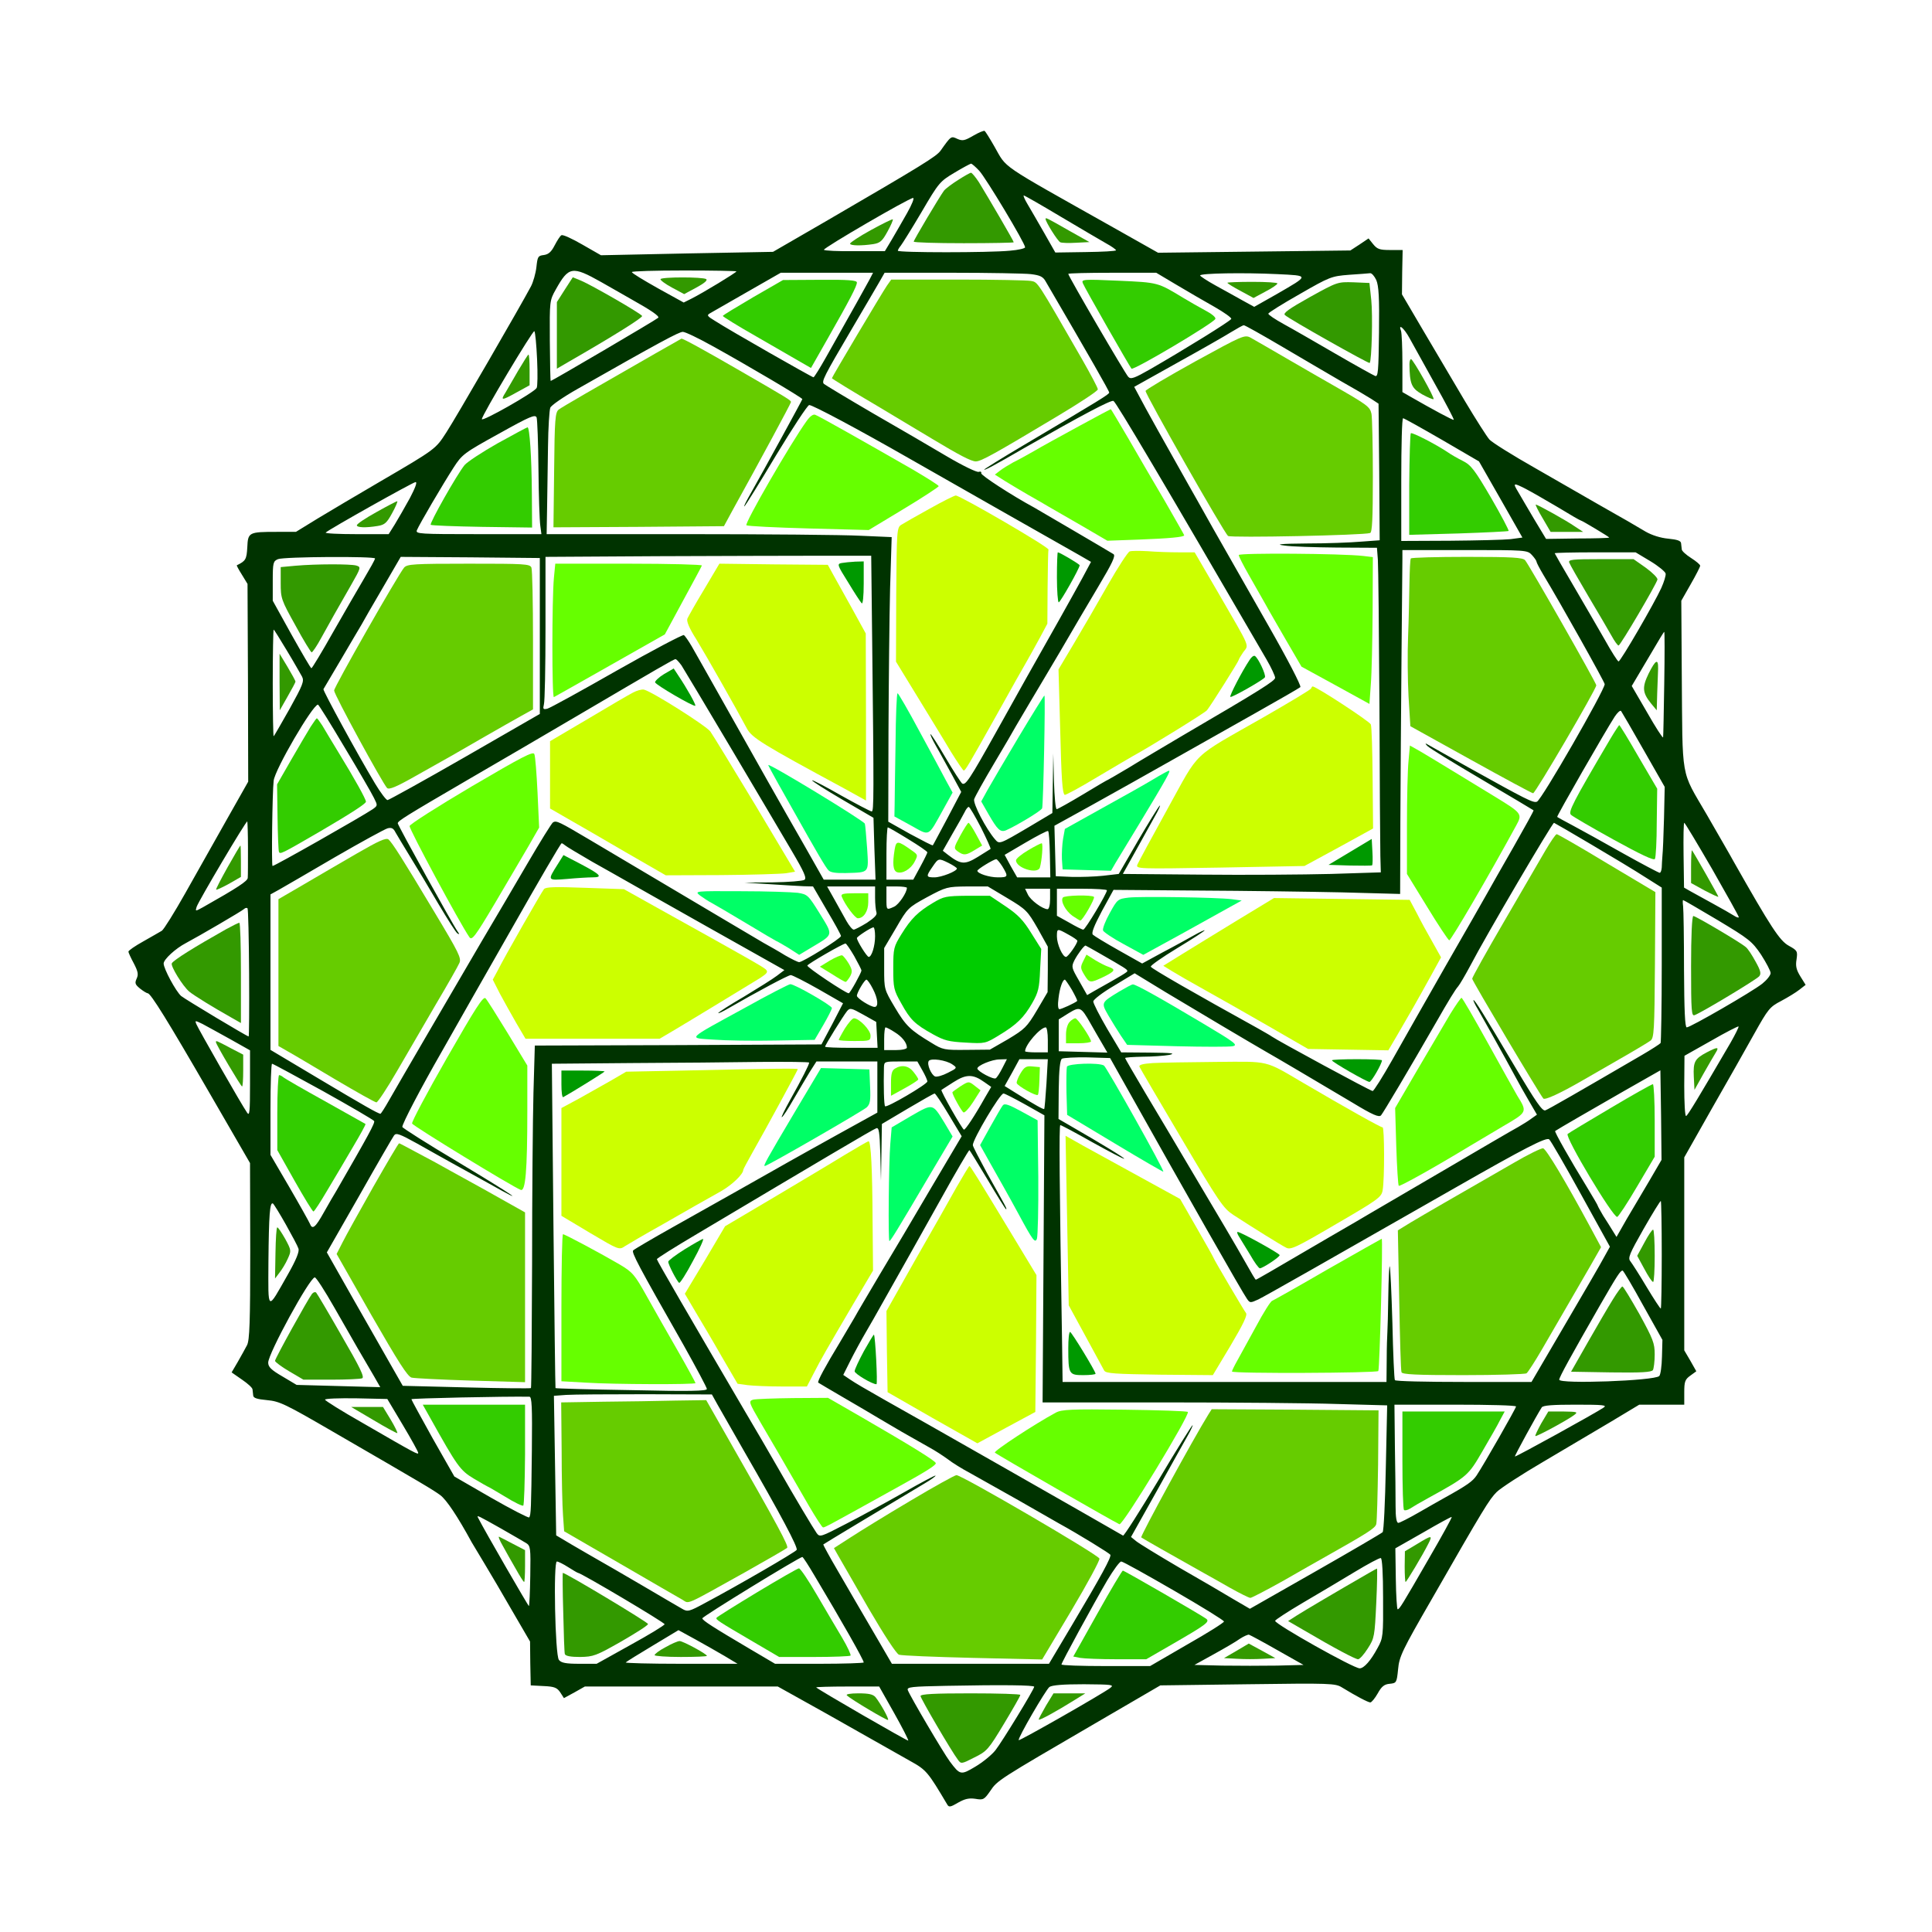 <?xml version="1.0" encoding="UTF-8" standalone="no"?>
<svg
   xmlns:dc="http://purl.org/dc/elements/1.1/"
   xmlns:cc="http://creativecommons.org/ns#"
   xmlns:rdf="http://www.w3.org/1999/02/22-rdf-syntax-ns#"
   xmlns:svg="http://www.w3.org/2000/svg"
   xmlns="http://www.w3.org/2000/svg"
   xmlns:sodipodi="http://sodipodi.sourceforge.net/DTD/sodipodi-0.dtd"
   xmlns:inkscape="http://www.inkscape.org/namespaces/inkscape"
   version="1.0"
   width="850pt"
   height="850pt"
   viewBox="0 0 850 850"
   preserveAspectRatio="xMidYMid meet"
   id="svg2"
   inkscape:version="0.91 r13725"
   sodipodi:docname="Pixel_art_20170419_061.svg">
  <defs
     id="defs256" />
  <sodipodi:namedview
     pagecolor="#ffffff"
     bordercolor="#666666"
     borderopacity="1"
     objecttolerance="10"
     gridtolerance="10"
     guidetolerance="10"
     inkscape:pageopacity="0"
     inkscape:pageshadow="2"
     inkscape:window-width="1920"
     inkscape:window-height="980"
     id="namedview254"
     showgrid="false"
     inkscape:zoom="0.88847059"
     inkscape:cx="605.6324"
     inkscape:cy="548.18638"
     inkscape:window-x="0"
     inkscape:window-y="1"
     inkscape:window-maximized="1"
     inkscape:current-layer="svg2" />
  <g
     transform="translate(0,850) scale(0.1,-0.1)"
     fill="#000000"
     stroke="none"
     id="g6">
    <path
       d="M0 4250 l0 -4250 4250 0 4250 0 0 4250 0 4250 -4250 0 -4250 0 0 -4250z m4397 3633 l48 -87 165 -94 c91 -52 236 -134 322 -183 l158 -89 417 0 416 0 55 31 55 31 18 -23 c10 -13 19 -27 19 -31 0 -5 29 -8 65 -8 l65 0 0 -107 0 -106 57 -96 c31 -53 89 -150 128 -216 40 -66 98 -164 129 -218 64 -108 54 -100 271 -225 77 -44 223 -129 325 -188 172 -100 189 -108 248 -112 60 -4 63 -6 69 -34 5 -26 15 -37 82 -87 l25 -18 -52 -87 -52 -87 0 -367 1 -367 212 -365 c189 -326 216 -367 252 -387 76 -44 72 -39 52 -74 -17 -31 -17 -32 13 -84 l30 -53 -52 -34 c-29 -19 -71 -45 -93 -57 -36 -20 -55 -49 -184 -279 -79 -141 -159 -282 -178 -313 l-33 -57 0 -427 0 -428 30 -51 29 -52 -29 -18 c-28 -16 -30 -21 -30 -82 l0 -64 -110 0 -109 0 -92 -55 c-50 -30 -93 -55 -94 -55 -2 0 -43 -24 -92 -53 -48 -30 -146 -88 -218 -131 -131 -77 -143 -89 -197 -184 -11 -21 -62 -109 -113 -197 -266 -460 -248 -423 -242 -487 5 -56 4 -58 -20 -58 -37 0 -58 -15 -89 -65 -16 -25 -31 -45 -34 -45 -3 0 -45 23 -95 51 l-90 51 -367 -5 -367 -4 -43 -25 c-24 -14 -59 -35 -78 -46 -19 -11 -64 -36 -100 -57 -36 -21 -81 -46 -100 -57 -19 -11 -60 -35 -90 -53 -77 -46 -135 -80 -205 -117 -64 -35 -145 -108 -145 -132 0 -28 -26 -38 -59 -22 -29 15 -32 15 -76 -10 -26 -14 -53 -23 -60 -20 -7 2 -36 42 -62 88 l-49 83 -140 78 c-76 44 -161 92 -189 107 -27 15 -106 60 -174 99 l-124 71 -431 0 -431 0 -37 -25 c-20 -14 -43 -25 -51 -25 -8 0 -22 11 -31 25 -15 22 -24 25 -76 25 l-60 0 0 104 c0 118 14 85 -145 351 -39 66 -109 183 -154 260 l-84 140 -166 95 c-91 52 -254 146 -361 207 -191 111 -196 113 -257 113 l-62 0 -3 37 c-3 33 -9 41 -46 62 -24 13 -46 29 -49 37 -3 7 18 53 45 101 l50 88 -6 369 -5 369 -65 111 c-35 61 -81 140 -102 176 -86 148 -150 260 -196 339 -39 66 -60 91 -101 119 -58 38 -58 39 -42 76 10 21 7 33 -19 80 l-30 55 22 14 c11 7 43 24 70 37 27 14 66 41 85 61 21 20 108 165 204 335 l167 300 0 414 0 415 -31 59 c-30 57 -31 60 -13 73 10 7 24 13 31 13 9 0 13 18 13 65 l0 65 102 0 101 0 291 172 c369 217 349 204 384 263 40 66 324 559 358 620 20 36 26 63 27 111 l2 63 35 3 c29 3 40 11 68 53 18 28 38 49 45 47 6 -2 50 -26 97 -54 l85 -50 365 7 365 8 342 198 c189 109 351 204 362 211 11 7 32 35 47 63 15 27 28 52 30 53 1 2 17 -4 34 -14 31 -19 31 -19 78 8 26 15 52 28 59 28 6 0 33 -39 60 -87z"
       id="path8"
       style="fill:none" />
    <path
       d="M4282 7903 c-38 -22 -47 -24 -70 -14 -28 13 -27 14 -74 -52 -18 -25 -79 -63 -495 -305 l-242 -140 -378 -7 -379 -8 -82 47 c-45 26 -86 45 -92 41 -6 -3 -19 -24 -30 -45 -15 -29 -27 -39 -47 -42 -26 -3 -28 -7 -33 -53 -3 -27 -14 -66 -24 -85 -44 -83 -332 -581 -372 -642 -48 -74 -44 -72 -294 -218 -96 -56 -219 -129 -272 -161 l-96 -59 -84 0 c-124 0 -127 -2 -130 -68 -3 -53 -7 -60 -46 -79 -2 0 8 -19 22 -41 l25 -41 2 -435 1 -435 -95 -168 c-52 -92 -134 -238 -182 -323 -48 -85 -94 -159 -103 -165 -9 -5 -46 -27 -82 -47 -36 -20 -65 -40 -65 -45 0 -4 11 -28 24 -52 18 -35 21 -48 12 -67 -9 -20 -6 -26 16 -44 14 -11 29 -20 33 -20 13 0 88 -121 273 -441 l177 -306 1 -387 c0 -314 -3 -392 -14 -414 -8 -15 -26 -48 -41 -74 l-27 -46 46 -32 c25 -17 46 -36 46 -43 1 -7 2 -19 3 -27 1 -11 18 -16 61 -20 55 -5 80 -17 290 -139 406 -235 439 -255 472 -279 27 -20 76 -93 138 -207 7 -11 32 -54 57 -95 25 -41 80 -135 122 -208 l78 -134 1 -96 2 -97 57 -3 c47 -2 59 -7 73 -28 l16 -25 46 25 46 26 424 0 425 0 217 -121 c235 -133 262 -148 366 -207 71 -39 78 -49 163 -192 7 -12 15 -10 47 9 30 17 48 21 76 17 35 -6 39 -4 66 35 31 46 34 48 458 295 l290 169 384 5 c365 5 386 4 415 -14 62 -38 115 -66 125 -66 5 0 20 18 32 39 17 31 29 41 53 43 30 3 31 5 37 64 5 56 18 83 149 310 228 398 252 437 285 470 16 16 109 77 205 133 96 57 231 137 299 177 l123 74 99 0 99 0 0 54 c0 47 3 57 27 74 l26 19 -26 46 -27 46 0 424 0 425 121 214 c67 117 151 265 187 330 61 109 68 118 118 144 30 16 66 38 81 50 l27 21 -23 37 c-18 29 -22 46 -17 75 5 36 4 39 -34 60 -40 22 -78 80 -243 371 -10 19 -64 112 -118 206 -117 201 -106 143 -110 625 l-2 316 41 72 c23 40 42 77 42 82 0 5 -18 20 -40 34 -22 14 -41 31 -41 38 -1 6 -2 19 -3 27 -1 11 -17 16 -56 20 -34 3 -72 15 -100 31 -25 15 -61 36 -80 47 -19 11 -78 44 -130 74 -52 30 -176 101 -275 158 -99 56 -190 113 -202 126 -11 12 -60 89 -109 171 -48 81 -130 220 -182 308 l-94 160 1 97 2 98 -55 0 c-47 0 -57 4 -75 26 l-20 25 -40 -27 -40 -26 -423 -5 -423 -5 -195 110 c-517 291 -467 257 -526 359 -20 35 -39 65 -42 67 -4 2 -26 -7 -50 -21z m26 -154 c29 -31 202 -319 202 -337 0 -5 -30 -12 -67 -15 -90 -9 -493 -9 -493 0 0 3 6 14 13 22 7 9 49 76 92 149 75 128 80 134 144 172 36 22 69 39 73 40 4 0 20 -14 36 -31z m360 -203 c86 -51 176 -104 199 -117 24 -13 43 -27 43 -30 0 -4 -60 -7 -134 -8 l-133 -2 -50 88 c-28 48 -60 105 -73 126 -12 20 -19 37 -16 37 4 0 77 -42 164 -94z m-677 17 c-21 -38 -52 -90 -68 -118 l-30 -50 -132 0 c-73 -1 -134 2 -136 6 -5 7 373 227 392 228 7 1 -5 -29 -26 -66z m-1346 -304 c50 -28 110 -63 135 -77 84 -47 122 -73 116 -80 -9 -9 -471 -280 -473 -278 -2 1 -3 81 -4 178 -1 173 -1 176 26 224 57 102 72 105 200 33z m595 47 c0 -5 -148 -95 -198 -120 l-34 -17 -114 63 c-62 35 -114 66 -114 71 0 4 104 7 230 7 127 0 230 -2 230 -4z m585 -37 c-15 -28 -67 -121 -191 -341 -27 -48 -52 -88 -55 -88 -6 0 -368 206 -433 248 -36 22 -38 25 -20 35 10 6 84 48 164 94 l145 83 203 0 203 0 -16 -31z m710 25 c41 -5 54 -11 66 -33 195 -334 279 -481 279 -488 0 -8 -38 -31 -377 -232 -95 -56 -173 -105 -173 -107 0 -5 44 18 180 97 249 142 379 211 389 205 13 -8 223 -363 673 -1137 21 -36 38 -73 38 -81 0 -13 -61 -52 -405 -253 -82 -49 -190 -112 -238 -142 -49 -29 -90 -53 -91 -53 -2 0 -52 -29 -111 -65 -60 -36 -112 -65 -116 -65 -5 0 -10 55 -12 123 l-3 122 -2 -131 -2 -131 -104 -62 c-129 -76 -129 -76 -148 -54 -40 46 -98 158 -92 177 4 12 43 82 87 156 44 74 88 149 97 166 10 17 38 64 62 105 25 41 84 142 133 224 48 83 123 210 167 284 62 104 77 136 67 143 -27 17 -325 191 -349 205 -98 53 -235 142 -233 151 2 6 -3 9 -11 6 -8 -3 -70 27 -138 67 -67 40 -215 126 -328 191 -113 66 -209 124 -215 129 -11 11 -2 30 124 244 52 88 105 179 119 203 l24 42 296 0 c164 0 320 -3 347 -6z m641 -47 c49 -29 124 -73 167 -97 42 -24 76 -48 74 -53 -3 -9 -200 -131 -356 -221 -70 -40 -86 -46 -97 -34 -13 13 -264 443 -264 453 0 3 87 5 194 5 l193 0 89 -53z m443 47 c143 -7 143 -4 -2 -88 l-99 -56 -51 28 c-29 16 -82 46 -119 66 -38 21 -68 41 -68 44 0 10 194 13 339 6z m436 -26 c11 -26 14 -78 12 -231 -2 -171 -4 -196 -17 -191 -8 3 -87 47 -175 98 -88 51 -190 110 -227 130 -38 21 -68 41 -68 46 0 4 62 43 138 86 132 76 140 79 217 85 44 3 86 6 93 7 7 1 19 -13 27 -30z m-418 -291 c87 -51 204 -120 261 -153 57 -32 118 -68 135 -79 l32 -21 3 -300 2 -301 -82 -6 c-46 -4 -153 -8 -238 -8 -117 -1 -142 -4 -100 -9 30 -5 134 -8 232 -9 l176 -1 4 -52 c2 -29 5 -318 7 -643 1 -324 3 -622 4 -661 l2 -72 -220 -7 c-121 -3 -376 -5 -567 -3 l-348 3 53 95 c29 52 68 122 86 155 19 33 29 56 23 50 -6 -5 -49 -75 -96 -155 l-84 -145 -69 -8 c-37 -4 -99 -6 -138 -5 l-70 3 -3 111 -3 111 163 90 c90 50 249 139 353 198 105 59 273 154 374 211 101 57 188 107 192 111 5 5 -59 128 -142 273 -83 146 -192 337 -242 425 -49 88 -98 174 -107 190 -85 150 -201 358 -218 392 l-22 41 188 105 c103 57 210 118 237 135 28 17 53 31 57 31 4 1 78 -41 165 -92z m564 36 c15 -27 65 -117 112 -202 48 -85 85 -156 83 -158 -3 -3 -92 45 -193 103 l-33 19 0 127 c0 69 -3 133 -6 142 -14 35 13 13 37 -31z m-3838 -94 c3 -64 2 -121 -2 -126 -13 -21 -241 -150 -241 -137 0 17 225 393 231 387 4 -5 9 -60 12 -124z m771 59 c152 -84 396 -228 396 -234 0 -3 -165 -305 -238 -434 -14 -25 -21 -41 -16 -37 5 5 68 106 139 225 72 119 137 218 145 220 12 2 215 -106 442 -236 98 -56 699 -398 746 -424 l52 -30 -38 -71 c-32 -59 -154 -277 -245 -437 -11 -19 -71 -127 -134 -240 -119 -213 -135 -236 -150 -227 -5 4 -38 54 -72 112 -34 58 -64 105 -67 105 -3 0 8 -24 24 -52 17 -29 48 -87 71 -128 l40 -74 -61 -116 c-34 -63 -62 -117 -64 -119 -2 -2 -46 21 -100 50 l-96 54 1 400 c1 220 4 502 7 626 l7 226 -138 6 c-76 4 -418 7 -759 7 l-621 0 2 117 c1 65 3 186 4 269 1 83 6 160 10 170 3 10 58 48 120 83 357 203 446 251 463 251 11 0 69 -28 130 -62z m-765 -543 c1 -115 5 -227 8 -247 l5 -38 -277 0 c-258 0 -277 1 -271 17 10 25 114 202 161 275 38 59 46 65 200 150 138 77 160 86 166 71 3 -10 7 -112 8 -228z m3975 130 l163 -95 96 -168 95 -167 -52 -7 c-28 -3 -148 -6 -266 -7 l-215 -1 0 270 c0 149 3 270 8 270 4 0 81 -43 171 -95z m-4541 -257 c-22 -40 -52 -92 -66 -115 l-27 -43 -142 0 c-78 0 -138 3 -135 7 14 14 383 221 395 222 9 1 -1 -25 -25 -71z m4910 41 c23 -12 86 -48 140 -80 54 -33 99 -59 102 -59 5 0 125 -72 125 -75 0 -2 -63 -4 -139 -4 l-139 -2 -53 88 c-28 48 -61 103 -71 121 -23 38 -20 39 35 11z m27 -291 c11 -12 20 -25 20 -29 0 -4 13 -29 29 -56 78 -129 271 -474 271 -483 0 -26 -278 -510 -298 -517 -16 -7 -48 10 -302 151 -96 54 -179 101 -185 104 -5 2 -3 -2 5 -10 8 -9 116 -75 240 -148 124 -73 226 -134 227 -135 2 -1 -38 -73 -88 -161 -50 -87 -102 -179 -116 -204 -14 -25 -96 -169 -183 -320 -86 -151 -192 -337 -234 -412 -43 -76 -82 -138 -87 -138 -9 0 -419 222 -444 240 -5 4 -35 21 -65 38 -266 147 -465 261 -467 269 -2 5 51 42 117 82 66 40 120 75 120 78 0 2 -21 -7 -47 -22 -27 -15 -88 -49 -138 -75 l-90 -49 -103 58 c-57 32 -108 63 -114 69 -7 7 5 38 40 104 l51 93 373 -3 c205 -1 489 -5 631 -8 l257 -7 1 319 c1 176 3 499 5 719 2 220 4 417 4 438 l0 37 275 0 c269 0 275 0 295 -22z m521 -27 c35 -21 65 -46 67 -54 2 -9 -7 -37 -19 -64 -30 -66 -179 -323 -188 -323 -4 0 -32 44 -62 98 -31 53 -92 160 -137 236 -45 76 -82 141 -82 142 0 2 80 4 178 4 l178 0 65 -39z m-3424 -331 c8 -711 8 -770 -2 -770 -5 0 -66 32 -134 70 -68 39 -126 69 -128 67 -2 -3 58 -41 133 -85 l137 -80 4 -136 5 -136 -114 0 -114 0 -81 143 c-45 78 -121 212 -169 297 -113 200 -106 188 -214 380 -51 91 -104 184 -117 207 -14 24 -29 45 -34 49 -5 3 -138 -67 -295 -156 -156 -89 -294 -165 -306 -168 -18 -4 -20 -2 -15 19 4 13 7 165 7 336 l0 313 493 3 c270 1 593 2 716 2 l224 0 4 -355z m-2187 343 c0 -5 -22 -44 -48 -88 -26 -44 -88 -151 -137 -237 -49 -87 -92 -158 -95 -158 -3 0 -42 67 -88 149 l-82 148 0 87 c0 81 2 87 23 96 27 11 427 13 427 3z m725 -341 l0 -343 -330 -190 c-181 -104 -335 -189 -340 -189 -6 0 -31 33 -55 73 -78 130 -230 409 -227 415 2 4 37 63 78 132 40 69 81 137 89 151 8 15 50 88 94 163 l79 136 306 -2 306 -3 0 -343z m-1113 -64 c31 -51 60 -103 67 -115 10 -20 3 -37 -54 -140 -37 -65 -68 -120 -71 -122 -2 -2 -4 102 -4 232 0 130 2 237 4 237 2 0 28 -42 58 -92z m6060 -145 c-2 -126 -4 -232 -5 -237 -2 -4 -33 44 -70 109 l-68 117 45 76 c87 148 96 162 98 162 2 0 2 -102 0 -227z m-4324 80 c10 -16 108 -179 217 -363 109 -184 230 -388 268 -453 56 -95 67 -121 56 -128 -8 -5 -70 -10 -139 -11 l-125 -1 110 -7 c61 -4 128 -8 151 -9 l41 -1 61 -105 c34 -57 62 -108 62 -113 0 -11 -168 -115 -184 -115 -6 0 -34 14 -62 30 -27 17 -70 41 -95 55 -24 14 -100 59 -169 100 -69 41 -204 121 -300 178 -96 57 -229 136 -295 175 -135 80 -147 86 -162 77 -6 -4 -57 -86 -113 -182 -56 -96 -146 -249 -200 -340 -137 -234 -371 -635 -409 -702 -18 -32 -35 -58 -37 -58 -10 0 -75 37 -276 157 l-208 124 0 342 0 342 38 21 c20 11 131 76 246 143 116 67 220 124 232 127 17 4 25 0 34 -18 7 -12 36 -61 65 -108 29 -47 85 -140 124 -207 40 -67 77 -126 84 -130 9 -5 9 -3 1 8 -17 22 -264 468 -264 477 0 10 35 32 306 190 131 76 345 201 474 277 366 215 434 255 442 255 4 0 15 -12 26 -27z m-1482 -361 c62 -103 120 -203 129 -222 17 -34 17 -34 -5 -50 -49 -33 -431 -250 -441 -250 -5 0 -1 324 5 375 5 49 172 335 195 335 3 0 56 -85 117 -188z m5715 -11 l93 -163 -3 -137 c-2 -75 -5 -149 -7 -166 -1 -16 -3 -40 -3 -52 -1 -13 -5 -23 -9 -23 -4 0 -78 39 -162 86 -85 48 -184 103 -220 122 -36 19 -67 36 -69 38 -3 3 211 376 253 441 12 18 24 29 28 25 3 -4 48 -81 99 -171z m-2915 -342 c25 -50 44 -92 42 -94 -2 -1 -27 -17 -56 -35 -57 -35 -75 -34 -131 9 l-23 18 42 74 c24 41 48 84 54 96 6 13 14 23 18 23 4 0 28 -41 54 -91z m-3225 -90 c0 -63 0 -121 -1 -131 0 -14 -44 -43 -198 -130 -33 -18 -33 -18 -27 2 8 25 218 380 223 376 1 -2 3 -55 3 -117z m5911 15 c90 -53 196 -117 236 -143 l73 -46 0 -338 c0 -186 -3 -342 -5 -346 -3 -4 -40 -28 -83 -53 -278 -162 -410 -238 -424 -243 -13 -5 -42 37 -134 192 -141 238 -176 293 -182 293 -3 0 6 -19 20 -42 27 -47 113 -201 160 -288 16 -30 45 -82 64 -114 l35 -60 -24 -17 c-13 -10 -39 -26 -58 -37 -19 -10 -168 -97 -330 -192 -162 -95 -308 -180 -325 -190 -16 -10 -97 -57 -180 -105 -260 -152 -316 -185 -320 -185 -2 0 -20 30 -41 68 -21 37 -63 110 -94 162 -31 52 -103 174 -160 270 -57 96 -143 242 -192 323 -48 81 -88 150 -88 152 0 3 35 5 78 6 42 0 95 4 117 8 30 7 8 9 -86 10 l-126 1 -62 104 c-33 57 -61 111 -61 120 0 8 40 39 91 69 l91 55 136 -83 c128 -77 379 -226 447 -265 34 -19 205 -120 375 -221 89 -54 117 -66 126 -56 9 10 124 203 244 412 52 91 83 142 95 155 7 8 31 49 53 90 69 133 361 629 369 630 1 0 76 -43 165 -96z m531 -108 c64 -112 117 -207 117 -211 0 -4 -10 -1 -22 7 -13 8 -54 32 -93 53 -38 21 -83 46 -98 54 l-28 16 -2 143 c-1 78 0 142 3 142 3 0 58 -92 123 -204z m-3537 132 c46 -28 84 -54 84 -58 0 -3 -14 -32 -31 -63 l-31 -57 -59 0 -59 0 0 115 c0 63 3 115 6 115 3 0 43 -23 90 -52z m623 -68 l2 -100 -73 0 -73 0 -28 49 -27 50 92 54 c51 30 96 53 99 51 4 -2 7 -49 8 -104z m-2133 41 c5 -5 59 -37 119 -72 61 -34 124 -70 140 -79 17 -10 182 -103 368 -208 l338 -190 -33 -25 c-18 -14 -84 -55 -145 -92 -62 -36 -113 -69 -113 -72 0 -3 19 6 43 20 130 75 265 147 276 147 7 0 62 -28 122 -62 l108 -62 -47 -91 -48 -90 -630 -3 -631 -2 -6 -208 c-3 -114 -6 -452 -6 -751 -1 -300 -3 -546 -5 -548 -2 -2 -130 -1 -284 3 l-280 7 -52 91 c-28 50 -104 182 -167 293 l-115 203 143 250 c78 138 147 257 153 265 9 12 25 6 101 -36 50 -28 117 -66 150 -84 33 -18 108 -60 168 -93 181 -102 111 -54 -142 98 -133 79 -241 148 -241 152 0 15 81 170 174 332 50 89 188 331 306 538 118 208 217 378 221 378 3 0 9 -4 15 -9z m1688 -78 c20 -10 36 -21 36 -24 0 -12 -68 -39 -99 -39 -37 0 -38 4 -8 47 26 38 26 38 71 16z m236 -15 c27 -45 26 -48 -20 -48 -38 0 -90 17 -90 29 0 7 71 50 83 51 4 0 16 -15 27 -32z m-560 -137 c0 -27 3 -56 6 -65 4 -11 -9 -24 -42 -46 -26 -16 -53 -30 -58 -30 -6 0 -20 17 -32 38 -11 20 -35 63 -53 95 l-32 57 105 0 106 0 0 -49z m140 43 c0 -21 -35 -73 -56 -83 -35 -16 -34 -16 -34 39 l0 50 45 0 c25 0 45 -3 45 -6z m443 -46 c82 -49 88 -56 132 -132 l45 -81 0 -100 -1 -100 -47 -80 c-44 -74 -54 -83 -127 -127 l-80 -46 -102 -1 c-98 -1 -105 0 -155 31 -93 56 -113 75 -161 156 -47 79 -47 80 -47 170 l0 91 52 88 c51 88 53 90 137 136 84 45 88 46 177 47 l90 0 87 -52z m187 -3 c0 -27 -5 -45 -11 -45 -22 0 -76 40 -87 65 l-12 25 55 0 55 0 0 -45z m250 38 c0 -14 -95 -173 -104 -173 -5 0 -33 14 -62 31 l-54 30 0 60 0 59 110 0 c61 0 110 -3 110 -7z m2687 -131 c138 -83 151 -93 191 -152 23 -36 42 -72 42 -81 0 -10 -17 -31 -37 -47 -44 -35 -316 -192 -332 -192 -8 0 -11 77 -12 253 0 138 -2 264 -4 280 -2 15 -2 27 0 27 3 0 71 -40 152 -88z m-6461 -233 c1 -153 0 -279 -2 -279 -7 0 -280 164 -297 178 -23 20 -77 120 -77 143 0 18 52 66 98 90 53 28 247 141 256 150 5 5 12 6 15 3 3 -3 6 -131 7 -285z m2754 162 c0 -43 -15 -91 -28 -91 -8 0 -52 71 -52 83 0 6 62 47 73 47 4 0 7 -18 7 -39z m851 7 c22 -12 39 -24 39 -27 0 -13 -41 -71 -50 -71 -15 0 -40 56 -40 90 0 36 1 36 51 8z m-943 -94 c17 -31 32 -59 32 -64 0 -9 -50 -100 -56 -100 -13 0 -184 114 -182 122 3 8 155 96 168 97 3 0 20 -24 38 -55z m1079 12 c110 -63 123 -71 123 -78 0 -5 -21 -18 -146 -88 l-31 -18 -35 62 c-34 59 -35 62 -21 91 14 27 42 65 49 65 1 0 28 -15 61 -34z m-997 -156 c23 -44 26 -80 8 -80 -18 0 -78 38 -78 49 0 14 34 71 42 71 4 0 17 -18 28 -40z m876 -5 c14 -25 25 -47 23 -49 -10 -9 -69 -36 -78 -36 -6 0 -8 19 -4 48 5 44 18 82 28 82 2 0 16 -20 31 -45z m-858 -198 l3 -57 -116 0 c-63 0 -115 2 -115 5 0 7 80 136 97 157 13 15 19 13 71 -16 l57 -32 3 -57z m940 50 c16 -29 40 -69 52 -90 l22 -38 -107 3 -107 3 0 70 0 70 43 27 c51 31 55 29 97 -45z m-3785 -69 l87 -49 0 -147 c0 -126 -2 -144 -13 -127 -24 34 -215 369 -223 389 -7 17 -6 17 27 1 19 -10 73 -40 122 -67z m6601 -15 c-139 -238 -190 -323 -196 -323 -5 0 -8 60 -8 133 l1 132 117 66 c64 37 119 65 121 63 2 -2 -14 -34 -35 -71z m-3678 46 c33 -20 54 -47 54 -68 0 -6 -21 -11 -50 -11 l-50 0 0 50 c0 28 3 50 6 50 4 0 22 -9 40 -21z m674 -34 l0 -55 -50 0 c-27 0 -50 2 -50 5 0 28 67 105 91 105 5 0 9 -25 9 -55z m333 -185 c270 -482 527 -933 543 -954 13 -19 15 -19 50 -3 29 14 295 165 864 490 308 176 405 226 416 214 7 -6 70 -115 140 -242 l127 -230 -25 -45 c-13 -25 -91 -159 -172 -297 l-148 -253 -298 0 c-165 0 -301 3 -303 8 -3 4 -8 117 -11 252 -4 134 -9 246 -12 249 -2 2 -5 -56 -6 -130 -1 -74 -3 -145 -4 -159 -1 -14 -3 -69 -3 -122 l-1 -98 -712 0 -713 0 -2 153 c-12 726 -14 977 -8 977 4 0 68 -34 142 -76 74 -41 137 -74 139 -72 3 3 -90 60 -244 149 l-45 26 1 128 c1 91 6 131 14 137 7 4 58 7 113 6 l99 -3 59 -105z m-753 77 c22 -15 22 -16 -20 -37 -23 -12 -48 -19 -56 -16 -17 7 -37 54 -28 68 9 14 77 4 104 -15z m220 -16 c-11 -22 -24 -42 -29 -45 -10 -7 -81 31 -81 43 0 13 64 40 98 40 l32 1 -20 -39z m194 -68 c-4 -60 -8 -110 -10 -112 -3 -3 -38 16 -126 71 l-48 30 33 59 32 59 63 0 62 0 -6 -107z m-1044 92 c0 -9 -32 -72 -83 -163 -25 -45 -42 -80 -37 -77 6 3 28 38 51 78 23 40 55 93 71 120 l30 47 134 0 134 0 0 -112 0 -113 -172 -95 c-94 -52 -192 -107 -217 -121 -90 -51 -348 -197 -511 -288 -91 -51 -169 -97 -174 -102 -9 -8 21 -65 221 -416 56 -100 103 -188 103 -194 0 -9 -76 -11 -332 -5 -182 3 -333 7 -334 9 -1 1 -5 323 -9 714 l-7 713 348 3 c192 1 447 3 567 5 119 1 217 0 217 -3z m498 -34 c12 -21 22 -43 22 -49 0 -12 -179 -117 -186 -109 -5 5 -7 90 -5 170 1 27 1 27 74 27 l73 0 22 -39z m-2636 -92 c120 -67 221 -126 224 -131 5 -8 -26 -64 -166 -307 -9 -14 -33 -56 -54 -93 -39 -70 -52 -80 -63 -51 -4 9 -44 81 -90 160 l-83 142 0 201 c0 110 3 200 7 200 4 0 105 -55 225 -121z m5835 -393 c-30 -50 -74 -126 -100 -169 l-45 -79 -18 29 c-9 15 -28 45 -41 65 -12 21 -23 40 -23 42 0 3 -22 40 -48 83 -72 117 -144 244 -140 247 11 8 167 98 303 176 l160 91 3 -197 2 -197 -53 -91z m-2926 433 l30 -21 -27 -46 c-46 -82 -86 -142 -93 -142 -7 1 -104 171 -99 175 2 1 26 17 53 34 56 36 86 36 136 0z m-157 -143 l57 -95 -132 -223 c-72 -123 -174 -295 -227 -383 -52 -88 -103 -174 -112 -191 -10 -17 -38 -64 -62 -105 -69 -114 -103 -177 -98 -182 3 -2 50 -30 105 -62 55 -32 132 -77 170 -100 69 -41 110 -65 210 -121 28 -15 66 -40 85 -54 19 -15 64 -43 100 -62 36 -20 130 -73 210 -118 80 -46 161 -92 180 -103 84 -46 220 -130 225 -137 6 -9 -39 -92 -170 -312 l-100 -168 -345 0 -346 0 -54 93 c-107 183 -119 204 -184 316 -37 63 -65 115 -64 116 3 3 256 155 445 268 29 17 51 33 49 35 -2 2 -66 -32 -143 -76 -76 -43 -189 -105 -252 -137 -110 -57 -114 -59 -128 -40 -16 23 -94 153 -175 295 -30 52 -94 163 -143 245 -235 401 -385 659 -385 665 0 4 80 54 178 112 553 329 774 460 787 464 12 5 15 -15 18 -113 l3 -118 2 125 2 125 113 67 c61 36 115 67 119 67 3 1 31 -41 62 -93z m336 45 l85 -48 -4 -632 -4 -631 539 0 c297 0 637 -3 758 -7 l219 -6 -6 -275 c-3 -150 -9 -278 -14 -283 -5 -5 -138 -83 -296 -173 l-288 -164 -72 42 c-40 24 -147 87 -240 140 -92 54 -177 106 -189 116 l-22 18 111 198 c61 110 123 220 138 247 15 26 24 47 22 47 -3 0 -72 -110 -152 -245 -81 -135 -150 -243 -154 -241 -70 41 -972 555 -1047 596 -90 51 -131 75 -156 92 l-28 19 31 62 c17 34 48 91 69 127 21 36 48 83 60 105 12 22 74 132 138 245 63 113 126 225 140 250 53 96 114 200 117 200 1 0 37 -58 80 -130 42 -71 79 -130 81 -130 6 0 0 10 -83 158 -34 63 -63 118 -63 124 0 26 120 228 135 227 6 0 48 -22 95 -48z m2801 -661 c0 -128 -2 -234 -4 -237 -2 -2 -30 41 -62 94 -32 54 -65 105 -72 114 -12 14 -4 33 58 142 40 70 74 125 76 123 2 -2 4 -108 4 -236z m-6053 132 c27 -48 52 -95 55 -105 5 -13 -10 -50 -47 -115 -92 -162 -86 -166 -85 58 2 206 6 263 20 255 4 -3 30 -45 57 -93z m5971 -355 l85 -152 -2 -74 c-1 -41 -6 -79 -12 -85 -21 -21 -440 -36 -440 -16 0 11 52 105 178 325 79 137 91 155 101 155 3 0 44 -69 90 -153z m-5759 -8 c82 -144 131 -229 175 -303 l28 -49 -184 5 -184 5 -62 37 c-50 29 -63 42 -63 61 0 40 183 375 205 375 6 0 44 -59 85 -131z m1687 -429 c14 -25 67 -117 117 -205 161 -279 238 -424 231 -434 -6 -10 -259 -157 -404 -234 -70 -38 -76 -39 -100 -25 -14 8 -93 54 -176 103 -82 48 -170 99 -195 113 -25 14 -76 44 -114 66 l-69 41 -5 307 -5 307 54 4 c30 2 186 3 347 3 l294 -1 25 -45z m-817 -200 c-3 -260 -4 -287 -12 -296 -3 -3 -79 36 -168 87 l-161 93 -95 167 c-51 92 -94 170 -94 173 0 4 414 13 519 11 11 0 13 -43 11 -235z m-568 111 c37 -62 68 -118 68 -123 0 -9 -7 -6 -247 133 -90 51 -163 97 -163 101 0 5 62 7 137 6 l137 -3 68 -114z m4898 81 c0 -7 -140 -253 -174 -304 -17 -25 -40 -42 -141 -98 -22 -12 -74 -42 -116 -66 -42 -24 -81 -44 -87 -44 -8 0 -12 25 -12 73 0 39 -1 156 -3 260 l-2 187 268 0 c147 0 267 -3 267 -8z m385 -5 c-35 -24 -387 -218 -390 -215 -2 3 95 180 118 216 6 9 48 12 150 12 122 0 139 -2 122 -13z m-4854 -530 c52 -30 103 -59 114 -66 19 -12 20 -22 18 -143 -1 -72 -4 -132 -6 -134 -2 -2 -194 330 -224 389 -7 13 2 8 98 -46z m4086 -133 c-121 -210 -130 -224 -138 -224 -3 0 -7 60 -8 134 l-2 134 123 70 c67 39 124 70 125 68 2 -2 -43 -84 -100 -182z m-2703 -77 c119 -199 216 -370 216 -381 0 -3 -88 -6 -195 -6 l-195 0 -112 66 c-161 95 -208 125 -208 134 0 8 428 270 440 270 3 0 27 -37 54 -83z m2501 -98 c1 -166 0 -176 -24 -219 -30 -56 -60 -90 -79 -90 -27 0 -372 194 -372 209 0 4 55 40 123 80 67 39 169 100 227 135 58 35 110 63 115 61 6 -1 10 -68 10 -176z m-3585 136 c22 -14 41 -25 43 -25 13 0 382 -219 381 -226 -1 -5 -68 -46 -150 -91 l-149 -83 -76 0 c-59 0 -80 4 -90 17 -17 20 -25 433 -9 433 6 0 28 -11 50 -25z m2665 -103 c121 -70 220 -131 220 -136 0 -5 -73 -51 -163 -102 l-162 -94 -195 0 c-107 0 -195 3 -195 7 0 8 140 265 202 371 27 45 54 82 61 82 7 0 111 -58 232 -128z m-1975 -289 l55 -33 -249 0 c-137 0 -246 3 -243 6 4 4 57 37 119 74 l113 68 75 -41 c41 -23 100 -56 130 -74z m2430 27 l115 -65 -117 -3 c-64 -1 -172 -1 -240 0 l-123 3 85 47 c47 26 99 56 115 68 17 11 35 19 40 18 6 -2 62 -32 125 -68z m-1070 -161 c0 -11 -141 -242 -171 -280 -16 -20 -55 -52 -87 -71 -65 -39 -68 -38 -113 22 -27 36 -175 287 -185 314 -5 14 15 16 168 19 253 5 388 3 388 -4z m335 -5 c-32 -25 -399 -234 -403 -230 -6 7 118 220 135 234 12 8 59 12 152 12 124 -1 134 -2 116 -16z m-951 -111 c36 -64 64 -119 62 -121 -3 -3 -391 221 -405 234 -2 2 59 4 137 4 l140 0 66 -117z"
       id="path10"
       style="fill:#003300" />
    <path
       d="M4215 7708 c-27 -17 -55 -38 -62 -47 -21 -29 -133 -217 -133 -224 0 -4 99 -7 220 -7 121 0 220 2 220 4 0 6 -115 202 -153 264 -15 23 -31 42 -35 42 -4 0 -29 -14 -57 -32z"
       id="path12"
       style="fill:#339900" />
    <path
       d="M4600 7537 c0 -13 54 -99 65 -103 7 -3 38 -4 70 -2 l58 3 -89 50 c-98 56 -104 59 -104 52z"
       id="path14"
       style="fill:#339900" />
    <path
       d="M3832 7488 c-51 -28 -92 -55 -92 -60 0 -9 49 -10 102 -2 31 5 40 14 63 56 15 27 25 51 23 53 -2 2 -45 -19 -96 -47z"
       id="path16"
       style="fill:#339900" />
    <path
       d="M2485 7226 l-35 -55 0 -146 0 -147 48 28 c200 115 331 197 327 204 -7 12 -221 135 -268 155 l-37 15 -35 -54z"
       id="path18"
       style="fill:#339900" />
    <path
       d="M2906 7272 c-2 -4 20 -21 50 -37 l54 -29 54 29 c35 19 50 32 43 37 -16 10 -194 10 -201 0z"
       id="path20"
       style="fill:#339900" />
    <path
       d="M3313 7192 c-73 -43 -133 -79 -133 -82 0 -3 66 -44 147 -90 81 -47 168 -97 194 -112 l47 -27 75 132 c98 172 127 229 127 244 0 10 -38 13 -162 12 l-163 -1 -132 -76z"
       id="path22"
       style="fill:#33cc00" />
    <path
       d="M3902 7243 c-22 -32 -242 -402 -242 -407 0 -2 89 -57 198 -121 108 -65 217 -130 242 -145 118 -71 173 -100 193 -100 23 0 79 31 361 200 97 58 176 110 176 117 0 7 -31 65 -68 130 -202 351 -195 341 -226 347 -16 3 -160 6 -322 6 l-293 0 -19 -27z"
       id="path24"
       style="fill:#66cc00" />
    <path
       d="M4745 6624 c-77 -42 -165 -90 -195 -108 -30 -17 -71 -40 -92 -50 -20 -11 -46 -27 -59 -37 l-22 -17 44 -28 c24 -15 71 -43 104 -62 33 -19 74 -42 90 -52 17 -10 81 -47 144 -83 l113 -66 137 5 c133 5 201 11 201 19 0 2 -39 70 -86 152 -48 81 -120 205 -161 276 -41 70 -75 127 -76 127 -1 0 -65 -34 -142 -76z"
       id="path26"
       style="fill:#66ff00" />
    <path
       d="M4970 6074 c-8 -3 -51 -69 -95 -146 -44 -78 -111 -193 -149 -257 l-69 -116 7 -251 c6 -240 10 -291 20 -301 2 -3 67 32 143 78 76 45 147 87 158 93 70 38 315 189 325 201 16 19 140 216 140 222 0 3 9 18 20 34 25 34 35 10 -108 257 l-106 182 -70 0 c-39 0 -100 2 -136 5 -36 2 -72 2 -80 -1z"
       id="path28"
       style="fill:#ccff00" />
    <path
       d="M5498 5597 c-33 -49 -90 -159 -85 -163 5 -5 144 74 152 86 6 10 -29 85 -44 94 -5 3 -15 -4 -23 -17z"
       id="path30"
       style="fill:#009900" />
    <path
       d="M4482 5258 c-60 -101 -122 -206 -137 -233 l-28 -51 32 -56 c39 -68 52 -81 77 -71 42 18 156 86 159 97 5 15 15 496 10 496 -2 0 -53 -82 -113 -182z"
       id="path32"
       style="fill:#00ff66" />
    <path
       d="M4764 7254 c8 -21 205 -365 214 -376 9 -9 364 202 369 219 3 7 -17 23 -44 37 -26 14 -70 39 -98 56 -112 68 -109 67 -284 75 -156 7 -164 6 -157 -11z"
       id="path34"
       style="fill:#33cc00" />
    <path
       d="M5400 7256 c0 -3 26 -19 58 -36 l57 -31 52 28 c29 15 53 31 53 36 0 4 -49 7 -110 7 -60 0 -110 -2 -110 -4z"
       id="path36"
       style="fill:#339900" />
    <path
       d="M5763 7193 c-93 -52 -119 -71 -110 -79 17 -17 369 -215 373 -211 9 9 14 211 7 277 l-8 75 -70 3 c-70 2 -71 2 -192 -65z"
       id="path38"
       style="fill:#339900" />
    <path
       d="M5257 6909 c-119 -66 -217 -124 -217 -129 0 -17 345 -624 363 -638 12 -9 598 3 625 13 9 3 12 62 12 248 0 135 -3 259 -6 276 -7 32 -17 39 -174 129 -19 11 -102 58 -184 106 -82 48 -161 93 -175 101 -26 13 -36 8 -244 -106z"
       id="path40"
       style="fill:#66cc00" />
    <path
       d="M5450 6058 c0 -6 20 -45 44 -87 24 -42 56 -98 71 -125 15 -28 58 -101 94 -164 l67 -115 150 -82 149 -82 6 86 c4 47 7 193 8 323 l1 237 -42 5 c-94 11 -548 14 -548 4z"
       id="path42"
       style="fill:#66ff00" />
    <path
       d="M5768 5471 c-1 -5 -95 -61 -208 -126 -324 -185 -278 -141 -423 -403 -69 -125 -129 -236 -133 -246 -7 -19 1 -19 364 -13 l371 7 151 82 151 83 -2 220 c-1 121 -4 228 -8 238 -5 13 -240 167 -256 167 -2 0 -5 -4 -7 -9z"
       id="path44"
       style="fill:#ccff00" />
    <path
       d="M5075 5072 c-33 -20 -134 -77 -225 -127 l-165 -92 -8 -44 c-4 -24 -6 -64 -5 -89 l3 -45 106 -3 107 -3 19 33 c11 18 58 96 105 173 119 197 140 235 131 234 -4 0 -35 -17 -68 -37z"
       id="path46"
       style="fill:#00ff66" />
    <path
       d="M5940 4752 l-95 -57 94 -3 c51 -1 95 -1 98 1 2 3 3 30 1 61 l-3 55 -95 -57z"
       id="path48"
       style="fill:#009900" />
    <path
       d="M6201 6898 c1 -88 9 -106 56 -133 25 -14 48 -23 50 -21 6 5 -90 175 -99 176 -4 0 -7 -10 -7 -22z"
       id="path50"
       style="fill:#339900" />
    <path
       d="M2279 6868 c-23 -40 -48 -83 -55 -95 -23 -36 -17 -36 46 -1 l60 33 0 67 c0 38 -2 68 -5 68 -2 0 -23 -33 -46 -72z"
       id="path52"
       style="fill:#339900" />
    <path
       d="M2880 6943 c-264 -151 -406 -233 -422 -245 -15 -12 -18 -41 -20 -266 l-3 -252 375 2 375 3 38 70 c123 222 257 471 257 476 0 8 -10 14 -235 144 -149 86 -240 136 -247 135 -2 -1 -55 -31 -118 -67z"
       id="path54"
       style="fill:#66cc00" />
    <path
       d="M3549 6648 c-70 -97 -276 -454 -265 -459 6 -4 129 -10 274 -14 l264 -7 154 93 c85 51 154 97 154 100 0 4 -51 36 -112 72 -218 125 -416 237 -431 242 -9 4 -23 -6 -38 -27z"
       id="path56"
       style="fill:#66ff00" />
    <path
       d="M4090 6262 c-58 -32 -114 -64 -125 -71 -19 -12 -20 -25 -22 -307 l-1 -295 96 -157 c53 -87 119 -194 146 -240 28 -45 53 -82 56 -82 7 0 19 20 145 245 61 110 122 218 135 240 12 22 38 67 56 101 l32 60 1 158 c1 86 2 162 4 168 2 11 -387 237 -408 238 -6 0 -58 -26 -115 -58z"
       id="path58"
       style="fill:#ccff00" />
    <path
       d="M4650 5960 c0 -60 4 -110 8 -110 7 0 92 150 92 163 0 5 -88 57 -96 57 -2 0 -4 -49 -4 -110z"
       id="path60"
       style="fill:#009900" />
    <path
       d="M3940 5228 c-2 -123 -4 -245 -4 -272 l-1 -48 73 -40 c85 -47 73 -53 142 71 l41 74 -28 51 c-15 29 -68 127 -118 219 -49 92 -93 167 -96 167 -4 0 -8 -100 -9 -222z"
       id="path62"
       style="fill:#00ff66" />
    <path
       d="M2190 6550 c-69 -39 -134 -82 -146 -96 -34 -42 -155 -256 -149 -263 4 -3 105 -7 226 -9 l220 -3 -1 148 c-1 164 -10 293 -19 293 -3 0 -62 -32 -131 -70z"
       id="path64"
       style="fill:#33cc00" />
    <path
       d="M6207 6594 c-3 -4 -6 -105 -7 -227 l0 -220 216 6 c120 4 219 9 221 11 3 2 -32 68 -77 146 -72 123 -88 144 -124 162 -22 11 -52 28 -66 38 -52 35 -157 89 -163 84z"
       id="path66"
       style="fill:#33cc00" />
    <path
       d="M1658 6248 c-49 -27 -88 -53 -88 -59 0 -10 38 -12 92 -3 31 5 40 14 63 56 15 27 25 51 23 53 -1 1 -42 -20 -90 -47z"
       id="path68"
       style="fill:#339900" />
    <path
       d="M6787 6220 l35 -60 71 0 72 0 -35 23 c-42 29 -165 97 -173 97 -3 0 10 -27 30 -60z"
       id="path70"
       style="fill:#339900" />
    <path
       d="M6207 6043 c-3 -5 -5 -53 -6 -108 -1 -55 -3 -161 -6 -235 -3 -74 -2 -193 2 -265 l8 -130 265 -147 c146 -81 270 -148 275 -148 10 0 278 458 278 475 0 11 -294 527 -313 550 -10 12 -55 15 -256 15 -133 0 -245 -3 -247 -7z"
       id="path72"
       style="fill:#66cc00" />
    <path
       d="M6197 5153 c-4 -38 -7 -165 -7 -283 l0 -215 89 -145 c48 -79 92 -145 97 -147 7 -2 176 287 294 504 29 53 28 54 -103 134 -56 34 -140 85 -187 114 -47 29 -106 64 -131 79 l-46 26 -6 -67z"
       id="path74"
       style="fill:#66ff00" />
    <path
       d="M4966 4551 c-48 -6 -50 -7 -84 -69 -19 -34 -32 -68 -29 -76 3 -7 44 -35 91 -60 l86 -47 168 92 c92 51 189 105 216 120 l49 27 -44 6 c-69 8 -399 13 -453 7z"
       id="path76"
       style="fill:#00ff66" />
    <path
       d="M5445 4452 c-88 -54 -198 -121 -243 -149 l-84 -52 39 -24 c21 -13 85 -50 143 -82 58 -32 184 -104 280 -159 l175 -101 177 -3 176 -3 40 68 c48 82 87 150 147 259 l45 82 -38 68 c-22 38 -53 95 -69 127 l-31 58 -298 4 -299 4 -160 -97z"
       id="path78"
       style="fill:#ccff00" />
    <path
       d="M5860 3835 c0 -7 153 -95 165 -95 9 0 55 80 55 95 0 3 -49 5 -110 5 -60 0 -110 -2 -110 -5z"
       id="path80"
       style="fill:#009900" />
    <path
       d="M6904 6025 c3 -9 41 -75 84 -148 43 -72 89 -151 102 -174 13 -24 27 -43 31 -43 8 0 166 269 171 290 2 7 -21 30 -51 52 l-54 38 -145 0 c-125 0 -143 -2 -138 -15z"
       id="path82"
       style="fill:#339900" />
    <path
       d="M3703 6023 c-21 -4 -20 -8 29 -86 27 -45 54 -86 59 -91 5 -6 9 30 9 87 l0 97 -37 -1 c-21 -1 -48 -4 -60 -6z"
       id="path84"
       style="fill:#009900" />
    <path
       d="M2437 5958 c-9 -96 -9 -530 0 -525 4 2 116 65 248 140 l240 136 80 148 c44 81 82 151 83 155 2 4 -142 8 -321 8 l-324 0 -6 -62z"
       id="path86"
       style="fill:#66ff00" />
    <path
       d="M3098 5907 c-37 -61 -70 -120 -74 -129 -4 -12 9 -43 39 -90 41 -67 173 -299 223 -393 22 -41 67 -69 432 -266 l92 -51 0 368 -1 367 -61 111 c-34 61 -72 129 -84 151 l-22 40 -239 2 -238 3 -67 -113z"
       id="path88"
       style="fill:#ccff00" />
    <path
       d="M3380 5134 c0 -2 20 -39 44 -82 24 -42 52 -93 63 -112 110 -196 146 -257 158 -269 9 -10 34 -13 77 -12 104 3 100 -2 93 109 -4 53 -8 102 -10 108 -4 13 -425 269 -425 258z"
       id="path90"
       style="fill:#00ff66" />
    <path
       d="M1300 6011 l-65 -6 0 -70 c0 -67 2 -74 65 -187 35 -65 68 -118 71 -118 4 0 23 28 42 63 40 73 68 122 131 232 45 79 45 80 23 87 -26 7 -176 7 -267 -1z"
       id="path92"
       style="fill:#339900" />
    <path
       d="M1778 6003 c-28 -34 -308 -525 -308 -541 0 -18 213 -408 233 -429 9 -8 39 4 122 51 61 34 133 75 160 90 28 16 96 55 151 87 56 32 126 72 155 88 l54 30 0 303 c0 167 -3 311 -7 321 -7 16 -30 17 -276 17 -244 0 -270 -2 -284 -17z"
       id="path94"
       style="fill:#66cc00" />
    <path
       d="M1230 5499 l1 -124 34 60 c19 33 35 63 35 66 0 4 -16 33 -35 65 l-35 58 0 -125z"
       id="path96"
       style="fill:#339900" />
    <path
       d="M7253 5536 c-29 -60 -27 -84 11 -131 l25 -30 2 75 c2 41 3 90 4 108 1 46 -11 40 -42 -22z"
       id="path98"
       style="fill:#339900" />
    <path
       d="M2921 5534 c-23 -14 -40 -31 -39 -36 4 -12 171 -109 177 -103 4 4 -37 77 -74 132 l-21 32 -43 -25z"
       id="path100"
       style="fill:#009900" />
    <path
       d="M2785 5453 c-16 -8 -105 -60 -197 -115 l-168 -99 0 -148 0 -148 78 -45 c42 -24 157 -90 254 -147 l177 -102 243 1 c134 1 262 5 285 8 l41 7 -176 295 c-98 162 -186 307 -197 322 -20 26 -257 176 -292 184 -10 2 -31 -4 -48 -13z"
       id="path102"
       style="fill:#ccff00" />
    <path
       d="M2075 5040 c-149 -88 -271 -166 -273 -174 -3 -12 222 -430 263 -489 11 -16 24 0 113 150 54 92 121 205 147 250 l47 82 -7 153 c-4 84 -10 161 -14 170 -5 14 -51 -10 -276 -142z"
       id="path104"
       style="fill:#66ff00" />
    <path
       d="M1570 4745 c-69 -40 -174 -101 -235 -137 l-110 -64 0 -323 0 -323 40 -23 c22 -12 116 -68 210 -124 93 -55 175 -101 181 -101 6 0 47 62 91 138 44 75 121 208 171 294 51 86 97 167 103 181 10 21 -2 45 -109 223 -143 239 -186 306 -203 321 -11 8 -44 -7 -139 -62z"
       id="path106"
       style="fill:#66cc00" />
    <path
       d="M3080 4560 c14 -10 36 -25 50 -32 13 -7 83 -48 153 -90 71 -43 131 -78 132 -78 2 0 26 -14 53 -30 l48 -31 60 36 c92 55 90 49 31 145 -51 82 -54 85 -97 92 -25 3 -137 7 -250 7 -205 1 -205 1 -180 -19z"
       id="path108"
       style="fill:#00ff66" />
    <path
       d="M1367 5303 c-13 -21 -52 -87 -86 -146 l-62 -108 2 -142 c1 -78 4 -148 6 -154 5 -13 9 -11 183 90 133 78 200 121 200 130 0 11 -50 101 -118 212 -30 50 -64 105 -74 123 -11 17 -22 32 -24 32 -2 0 -14 -17 -27 -37z"
       id="path110"
       style="fill:#33cc00" />
    <path
       d="M7084 5248 c-165 -280 -186 -321 -172 -333 7 -7 91 -56 187 -109 120 -66 177 -93 182 -85 4 7 8 79 8 160 l2 149 -82 140 c-44 77 -83 140 -85 140 -1 0 -20 -28 -40 -62z"
       id="path112"
       style="fill:#33cc00" />
    <path
       d="M4225 4824 c-29 -54 -30 -56 -11 -70 26 -18 35 -18 74 6 l33 20 -27 50 c-15 28 -30 50 -33 50 -3 0 -19 -25 -36 -56z"
       id="path114"
       style="fill:#66ff00" />
    <path
       d="M1001 4684 c-29 -52 -52 -96 -50 -98 2 -2 28 10 57 26 l52 30 0 69 c0 38 -1 69 -2 69 -2 0 -27 -43 -57 -96z"
       id="path116"
       style="fill:#339900" />
    <path
       d="M6799 4758 c-23 -40 -105 -181 -182 -313 -77 -132 -140 -245 -140 -251 0 -9 295 -506 313 -527 7 -8 73 22 175 81 28 16 102 59 165 95 63 36 123 72 132 79 15 12 17 45 19 333 l2 320 -213 127 c-117 71 -217 128 -221 128 -5 0 -27 -33 -50 -72z"
       id="path118"
       style="fill:#66cc00" />
    <path
       d="M4923 4137 c-79 -48 -79 -48 -47 -104 15 -26 40 -66 55 -89 l28 -41 218 -6 c120 -3 231 -3 246 0 25 5 13 15 -130 100 -191 114 -297 173 -309 172 -5 0 -32 -15 -61 -32z"
       id="path120"
       style="fill:#00ff66" />
    <path
       d="M6380 4038 c-23 -40 -88 -149 -143 -243 l-99 -170 5 -168 c3 -93 8 -171 11 -174 4 -5 161 83 316 177 25 15 89 53 143 85 108 63 107 62 62 135 -11 19 -70 124 -130 233 -60 108 -111 197 -115 197 -3 0 -26 -33 -50 -72z"
       id="path122"
       style="fill:#66ff00" />
    <path
       d="M5072 3823 c-45 -3 -62 -8 -59 -16 3 -7 86 -149 185 -316 166 -281 184 -307 228 -336 86 -56 208 -132 232 -144 20 -11 42 -1 221 104 184 107 199 118 204 148 9 50 8 277 0 277 -9 0 -164 87 -348 195 -174 102 -146 95 -387 93 -117 -1 -242 -3 -276 -5z"
       id="path124"
       style="fill:#ccff00" />
    <path
       d="M5452 3058 c8 -13 30 -49 49 -80 18 -32 37 -58 42 -58 12 0 87 49 87 58 0 7 -171 102 -185 102 -4 0 -1 -10 7 -22z"
       id="path126"
       style="fill:#009900" />
    <path
       d="M7440 4689 l0 -74 60 -33 c33 -17 60 -30 60 -27 0 4 -109 196 -116 204 -2 2 -4 -29 -4 -70z"
       id="path128"
       style="fill:#339900" />
    <path
       d="M3936 4762 c-10 -62 -7 -92 10 -99 24 -9 61 13 78 46 15 29 15 30 -12 49 -63 45 -69 45 -76 4z"
       id="path130"
       style="fill:#66ff00" />
    <path
       d="M4523 4759 c-29 -17 -53 -37 -53 -44 0 -34 95 -63 105 -32 9 30 15 107 8 107 -4 0 -32 -14 -60 -31z"
       id="path132"
       style="fill:#66ff00" />
    <path
       d="M2454 4698 c-46 -73 -47 -72 41 -65 43 4 93 7 112 7 47 0 36 12 -53 59 l-75 39 -25 -40z"
       id="path134"
       style="fill:#009900" />
    <path
       d="M2393 4588 c-11 -14 -172 -295 -205 -361 l-20 -37 32 -63 c18 -34 51 -92 72 -129 l40 -68 295 0 295 0 56 33 c71 42 334 202 386 234 32 21 36 27 25 38 -13 12 -80 50 -479 272 l-145 81 -171 6 c-133 5 -173 4 -181 -6z"
       id="path136"
       style="fill:#ccff00" />
    <path
       d="M3279 4067 c-265 -145 -253 -133 -139 -141 52 -4 174 -6 269 -4 l175 3 38 65 c21 36 38 70 38 75 0 11 -163 105 -183 105 -6 0 -96 -46 -198 -103z"
       id="path138"
       style="fill:#00ff66" />
    <path
       d="M1966 3845 c-87 -152 -156 -282 -153 -288 4 -11 443 -279 478 -292 21 -8 29 83 29 348 l0 199 -86 142 c-47 77 -91 147 -98 154 -10 10 -44 -43 -170 -263z"
       id="path140"
       style="fill:#66ff00" />
    <path
       d="M1642 3278 c-60 -106 -121 -216 -135 -244 l-26 -51 153 -269 c119 -207 159 -270 177 -275 13 -3 131 -9 262 -13 l237 -7 0 374 0 373 -187 105 c-104 57 -197 109 -208 115 -11 6 -50 27 -88 47 -37 20 -69 37 -71 37 -3 0 -54 -87 -114 -192z"
       id="path142"
       style="fill:#66cc00" />
    <path
       d="M3703 4556 c14 -36 59 -96 71 -96 26 0 46 31 46 71 l0 39 -61 0 c-49 0 -60 -3 -56 -14z"
       id="path144"
       style="fill:#66ff00" />
    <path
       d="M4105 4528 c-67 -40 -97 -70 -139 -138 -34 -55 -36 -62 -36 -150 0 -86 2 -96 35 -154 40 -73 60 -92 139 -136 50 -28 70 -33 145 -37 85 -5 87 -4 146 32 78 47 110 78 147 143 26 46 31 65 34 145 l5 92 -44 70 c-34 55 -57 80 -112 117 l-70 47 -100 0 c-93 -1 -103 -3 -150 -31z"
       id="path146"
       style="fill:#00cc00" />
    <path
       d="M4676 4551 c-11 -16 12 -58 42 -80 17 -11 32 -21 35 -21 10 0 66 98 60 104 -10 10 -131 7 -137 -3z"
       id="path148"
       style="fill:#66ff00" />
    <path
       d="M7440 4249 c0 -201 2 -221 16 -215 32 12 273 157 284 171 9 11 6 25 -16 64 -15 28 -34 57 -43 64 -24 21 -221 137 -231 137 -6 0 -10 -88 -10 -221z"
       id="path150"
       style="fill:#339900" />
    <path
       d="M995 4412 c-140 -79 -230 -135 -239 -150 -7 -11 48 -101 77 -125 22 -18 105 -69 185 -114 l42 -24 0 221 c0 121 -3 220 -7 220 -5 0 -30 -13 -58 -28z"
       id="path152"
       style="fill:#339900" />
    <path
       d="M3651 4274 l-44 -27 54 -33 c29 -19 56 -34 59 -34 4 0 12 11 20 24 11 21 10 29 -6 57 -11 18 -24 34 -29 36 -6 1 -30 -9 -54 -23z"
       id="path154"
       style="fill:#66ff00" />
    <path
       d="M4766 4272 c-13 -26 -13 -32 4 -60 23 -38 26 -38 85 -10 51 25 55 33 23 44 -13 4 -40 18 -60 30 l-38 24 -14 -28z"
       id="path156"
       style="fill:#66ff00" />
    <path
       d="M3717 3975 c-15 -25 -27 -48 -27 -50 0 -3 32 -5 70 -5 67 0 70 1 70 24 0 24 -50 76 -73 76 -7 0 -24 -20 -40 -45z"
       id="path158"
       style="fill:#66ff00" />
    <path
       d="M4706 4004 c-9 -9 -16 -32 -16 -55 l0 -39 55 0 c30 0 55 4 55 8 0 14 -59 102 -69 102 -5 0 -17 -7 -25 -16z"
       id="path160"
       style="fill:#66ff00" />
    <path
       d="M950 3915 c0 -10 110 -195 115 -195 3 0 5 31 5 70 l0 70 -52 27 c-68 36 -68 36 -68 28z"
       id="path162"
       style="fill:#339900" />
    <path
       d="M7509 3870 c-53 -28 -60 -41 -57 -107 l3 -58 39 70 c22 39 46 80 54 93 17 27 9 27 -39 2z"
       id="path164"
       style="fill:#339900" />
    <path
       d="M4694 3807 c-2 -7 -3 -58 -2 -113 l3 -99 210 -126 c116 -70 212 -125 213 -124 6 5 -249 459 -261 467 -22 14 -157 9 -163 -5z"
       id="path166"
       style="fill:#00ff66" />
    <path
       d="M4695 3130 l7 -373 74 -136 c41 -75 78 -143 82 -151 8 -13 48 -15 244 -18 l234 -2 78 130 c55 93 75 134 68 143 -9 11 -142 237 -142 241 0 2 -33 61 -74 132 l-74 129 -173 95 c-96 53 -209 115 -253 139 l-78 44 7 -373z"
       id="path168"
       style="fill:#ccff00" />
    <path
       d="M6660 3384 c-261 -150 -398 -229 -453 -262 l-57 -35 6 -306 c3 -168 7 -312 10 -318 2 -10 66 -13 271 -13 147 0 273 4 279 8 6 4 37 52 69 107 99 171 161 277 211 364 l48 84 -49 91 c-104 193 -192 341 -206 344 -8 1 -66 -27 -129 -64z"
       id="path170"
       style="fill:#66cc00" />
    <path
       d="M5842 2916 c-127 -74 -238 -136 -245 -139 -7 -2 -39 -53 -71 -113 -33 -60 -70 -128 -83 -151 -13 -23 -23 -44 -23 -47 0 -10 638 -7 644 2 6 10 21 582 15 582 -2 -1 -109 -61 -237 -134z"
       id="path172"
       style="fill:#66ff00" />
    <path
       d="M4700 2568 c0 -114 3 -118 66 -118 30 0 54 3 54 6 0 11 -105 183 -112 184 -5 0 -8 -33 -8 -72z"
       id="path174"
       style="fill:#009900" />
    <path
       d="M4490 3778 c-11 -18 -18 -37 -17 -43 4 -13 86 -59 93 -52 3 2 6 31 7 63 l2 59 -32 3 c-28 3 -36 -2 -53 -30z"
       id="path176"
       style="fill:#66ff00" />
    <path
       d="M3005 3790 l-250 -5 -65 -38 c-36 -20 -100 -56 -142 -80 l-78 -42 0 -237 0 -237 127 -76 c125 -74 127 -75 152 -58 14 9 89 53 166 96 141 81 154 88 257 146 49 28 98 75 98 94 0 3 19 38 42 79 57 100 198 360 198 364 0 4 -98 3 -505 -6z"
       id="path178"
       style="fill:#ccff00" />
    <path
       d="M3497 3608 c-127 -214 -140 -238 -132 -238 11 0 429 241 448 258 15 14 18 29 15 92 l-3 75 -106 3 -107 3 -115 -193z"
       id="path180"
       style="fill:#00ff66" />
    <path
       d="M2470 3729 c0 -33 3 -58 8 -56 30 16 182 110 182 113 0 2 -43 4 -95 4 l-95 0 0 -61z"
       id="path182"
       style="fill:#009900" />
    <path
       d="M2470 2747 l0 -324 107 -6 c123 -8 483 -9 483 -2 0 2 -35 67 -78 142 -44 76 -105 184 -137 241 -53 95 -62 105 -119 139 -82 48 -241 133 -249 133 -4 0 -7 -146 -7 -323z"
       id="path184"
       style="fill:#66ff00" />
    <path
       d="M3938 3799 c-14 -8 -18 -23 -18 -65 l0 -55 60 33 c33 18 60 36 60 39 0 4 -9 18 -21 33 -21 27 -51 33 -81 15z"
       id="path186"
       style="fill:#66ff00" />
    <path
       d="M1220 3605 l0 -165 76 -135 c42 -74 79 -135 83 -135 4 0 31 42 61 93 30 50 81 136 113 191 32 54 57 99 55 101 -2 1 -82 46 -178 100 -96 53 -179 101 -184 106 -6 5 -14 9 -18 9 -4 0 -8 -74 -8 -165z"
       id="path188"
       style="fill:#33cc00" />
    <path
       d="M7084 3624 c-98 -58 -183 -109 -187 -113 -13 -13 199 -367 218 -365 5 1 45 61 87 133 l78 132 0 159 c0 88 -4 160 -8 160 -5 0 -89 -47 -188 -106z"
       id="path190"
       style="fill:#33cc00" />
    <path
       d="M4223 3719 c-18 -12 -33 -23 -33 -25 0 -10 40 -83 49 -88 5 -3 24 17 42 45 l33 52 -23 18 c-29 23 -29 23 -68 -2z"
       id="path192"
       style="fill:#66ff00" />
    <path
       d="M4008 3590 l-85 -50 -6 -72 c-7 -82 -10 -428 -4 -428 5 0 34 47 176 288 l102 172 -35 59 c-54 88 -50 87 -148 31z"
       id="path194"
       style="fill:#00ff66" />
    <path
       d="M3715 3418 c-55 -34 -196 -118 -312 -187 l-213 -126 -88 -149 -89 -148 46 -78 c25 -42 78 -131 116 -198 l70 -120 44 -6 c24 -3 93 -6 152 -6 l109 0 30 58 c34 66 55 102 174 305 l87 147 -2 218 c-1 225 -7 353 -18 351 -3 0 -51 -28 -106 -61z"
       id="path196"
       style="fill:#ccff00" />
    <path
       d="M3013 3004 c-40 -25 -73 -50 -73 -55 0 -13 38 -86 48 -93 4 -2 31 40 60 95 30 54 50 99 45 98 -4 0 -41 -21 -80 -45z"
       id="path198"
       style="fill:#009900" />
    <path
       d="M3313 2342 c-20 -7 -19 -11 34 -102 53 -90 85 -145 213 -367 30 -51 57 -93 61 -93 9 0 18 5 339 183 116 64 160 92 157 100 -3 11 -114 79 -323 200 l-151 87 -154 -1 c-85 -1 -164 -4 -176 -7z"
       id="path200"
       style="fill:#66ff00" />
    <path
       d="M4005 1897 c-105 -62 -223 -135 -263 -161 l-73 -47 18 -32 c10 -18 70 -121 133 -231 70 -120 123 -201 135 -206 11 -4 157 -10 325 -14 l305 -7 129 216 c70 118 126 221 123 228 -7 18 -605 367 -629 367 -7 0 -99 -51 -203 -113z"
       id="path202"
       style="fill:#66cc00" />
    <path
       d="M4412 3637 c-5 -6 -30 -49 -55 -94 l-45 -81 47 -84 c26 -46 81 -143 121 -217 64 -119 74 -132 82 -111 4 12 7 135 6 272 l-3 249 -71 39 c-55 30 -74 37 -82 27z"
       id="path204"
       style="fill:#00ff66" />
    <path
       d="M4209 3278 c-28 -51 -110 -195 -181 -319 l-128 -227 2 -178 3 -179 197 -113 198 -112 127 69 128 69 3 301 2 301 -113 187 c-150 248 -178 293 -182 293 -2 0 -27 -42 -56 -92z"
       id="path206"
       style="fill:#ccff00" />
    <path
       d="M3801 2556 c-22 -41 -41 -81 -41 -89 0 -11 77 -57 96 -57 6 0 -5 212 -11 218 -1 2 -21 -31 -44 -72z"
       id="path208"
       style="fill:#009900" />
    <path
       d="M4645 2285 c-91 -49 -274 -169 -268 -176 9 -9 530 -308 548 -315 15 -6 312 483 301 494 -4 4 -130 8 -279 10 -235 3 -276 1 -302 -13z"
       id="path210"
       style="fill:#66ff00" />
    <path
       d="M5317 2278 c-66 -106 -301 -537 -296 -542 3 -3 147 -85 274 -156 22 -12 75 -42 117 -66 43 -24 83 -44 89 -44 6 0 73 35 148 77 75 43 152 87 172 98 199 112 230 132 234 150 3 11 6 128 8 260 l2 240 -367 3 -367 2 -14 -22z"
       id="path212"
       style="fill:#66cc00" />
    <path
       d="M7234 3032 l-31 -57 31 -57 c17 -32 34 -58 39 -58 4 0 7 52 7 115 0 63 -3 115 -7 115 -5 0 -22 -26 -39 -58z"
       id="path214"
       style="fill:#339900" />
    <path
       d="M1212 2988 l-2 -113 19 25 c11 14 28 41 37 62 16 35 16 37 -11 87 -16 28 -31 51 -35 51 -4 0 -7 -51 -8 -112z"
       id="path216"
       style="fill:#339900" />
    <path
       d="M7096 2783 c-20 -32 -69 -116 -110 -188 l-74 -130 176 -3 c134 -2 177 1 184 10 4 7 8 38 8 69 0 50 -7 67 -67 177 -38 67 -71 122 -75 122 -4 0 -23 -26 -42 -57z"
       id="path218"
       style="fill:#339900" />
    <path
       d="M1373 2808 c-18 -23 -163 -285 -163 -295 0 -5 28 -26 62 -46 l63 -37 121 0 c68 0 129 3 137 6 12 4 -8 46 -90 187 -57 100 -108 186 -112 190 -4 4 -12 2 -18 -5z"
       id="path220"
       style="fill:#339900" />
    <path
       d="M2652 2333 l-183 -3 2 -213 c0 -116 3 -244 6 -283 l5 -71 247 -143 c135 -78 258 -150 273 -158 32 -18 2 -32 278 122 96 54 179 102 183 106 8 7 -38 93 -258 478 l-98 172 -136 -2 c-75 -2 -218 -4 -319 -5z"
       id="path222"
       style="fill:#66cc00" />
    <path
       d="M1892 2263 c119 -213 132 -232 192 -268 32 -19 60 -35 61 -35 2 0 36 -20 76 -44 40 -25 77 -43 81 -40 4 2 7 103 8 224 l0 220 -225 0 -225 0 32 -57z"
       id="path224"
       style="fill:#33cc00" />
    <path
       d="M1645 2251 c55 -33 102 -58 103 -56 2 2 -11 29 -29 59 l-34 56 -70 0 -70 0 100 -59z"
       id="path226"
       style="fill:#339900" />
    <path
       d="M6170 2077 c0 -118 3 -217 7 -220 3 -4 16 -1 27 6 12 8 48 29 81 47 171 94 175 98 237 205 32 55 68 117 78 138 l20 37 -225 0 -225 0 0 -213z"
       id="path228"
       style="fill:#33cc00" />
    <path
       d="M6781 2238 c-16 -29 -28 -54 -26 -56 4 -4 141 70 170 92 19 14 15 15 -47 16 l-66 0 -31 -52z"
       id="path230"
       style="fill:#339900" />
    <path
       d="M2212 1699 c13 -24 39 -70 57 -101 18 -32 34 -58 37 -58 2 0 4 31 4 70 l0 70 -52 27 c-29 15 -57 30 -62 32 -5 2 2 -16 16 -40z"
       id="path232"
       style="fill:#339900" />
    <path
       d="M6233 1706 l-52 -31 -1 -67 c0 -38 2 -68 4 -68 4 0 75 118 100 168 20 39 16 39 -51 -2z"
       id="path234"
       style="fill:#339900" />
    <path
       d="M3330 1494 c-96 -58 -176 -108 -178 -112 -2 -8 6 -14 160 -104 l116 -68 155 0 c84 0 156 3 159 6 3 3 -13 38 -36 77 -24 40 -74 125 -112 190 -37 64 -73 117 -79 117 -5 0 -89 -48 -185 -106z"
       id="path236"
       style="fill:#33cc00" />
    <path
       d="M6020 1578 c-144 -83 -281 -164 -314 -185 l-39 -25 69 -40 c136 -80 227 -128 239 -128 7 0 26 21 43 48 29 45 30 53 37 200 4 83 5 152 3 151 -1 0 -19 -10 -38 -21z"
       id="path238"
       style="fill:#339900" />
    <path
       d="M2478 1408 c2 -95 5 -179 7 -185 3 -9 26 -13 67 -13 59 1 70 5 181 68 64 37 118 71 118 77 1 7 -362 225 -375 225 -1 0 -1 -78 2 -172z"
       id="path240"
       style="fill:#339900" />
    <path
       d="M4828 1401 l-106 -189 30 -6 c17 -3 89 -6 161 -6 l130 0 116 67 c147 85 165 98 148 111 -18 14 -360 212 -367 212 -3 0 -54 -85 -112 -189z"
       id="path242"
       style="fill:#33cc00" />
    <path
       d="M2928 1253 c-27 -14 -48 -30 -48 -35 0 -4 52 -8 115 -8 63 0 115 2 115 5 0 8 -105 65 -120 65 -8 0 -36 -12 -62 -27z"
       id="path244"
       style="fill:#339900" />
    <path
       d="M5440 1237 l-55 -32 58 -3 c31 -2 82 -2 113 0 l55 3 -58 32 -59 32 -54 -32z"
       id="path246"
       style="fill:#339900" />
    <path
       d="M4050 1038 c0 -10 136 -243 165 -281 13 -18 16 -18 72 11 55 27 62 35 130 148 39 65 72 122 72 127 1 4 -98 7 -219 7 -159 0 -220 -3 -220 -12z"
       id="path248"
       style="fill:#339900" />
    <path
       d="M4602 996 c-17 -30 -32 -57 -32 -61 0 -7 77 35 160 87 l45 28 -70 0 -70 0 -33 -54z"
       id="path250"
       style="fill:#339900" />
    <path
       d="M3726 1041 c17 -17 177 -112 181 -108 5 5 -34 74 -55 100 -11 13 -30 17 -76 17 -36 0 -56 -4 -50 -9z"
       id="path252"
       style="fill:#339900" />
  </g>
</svg>
